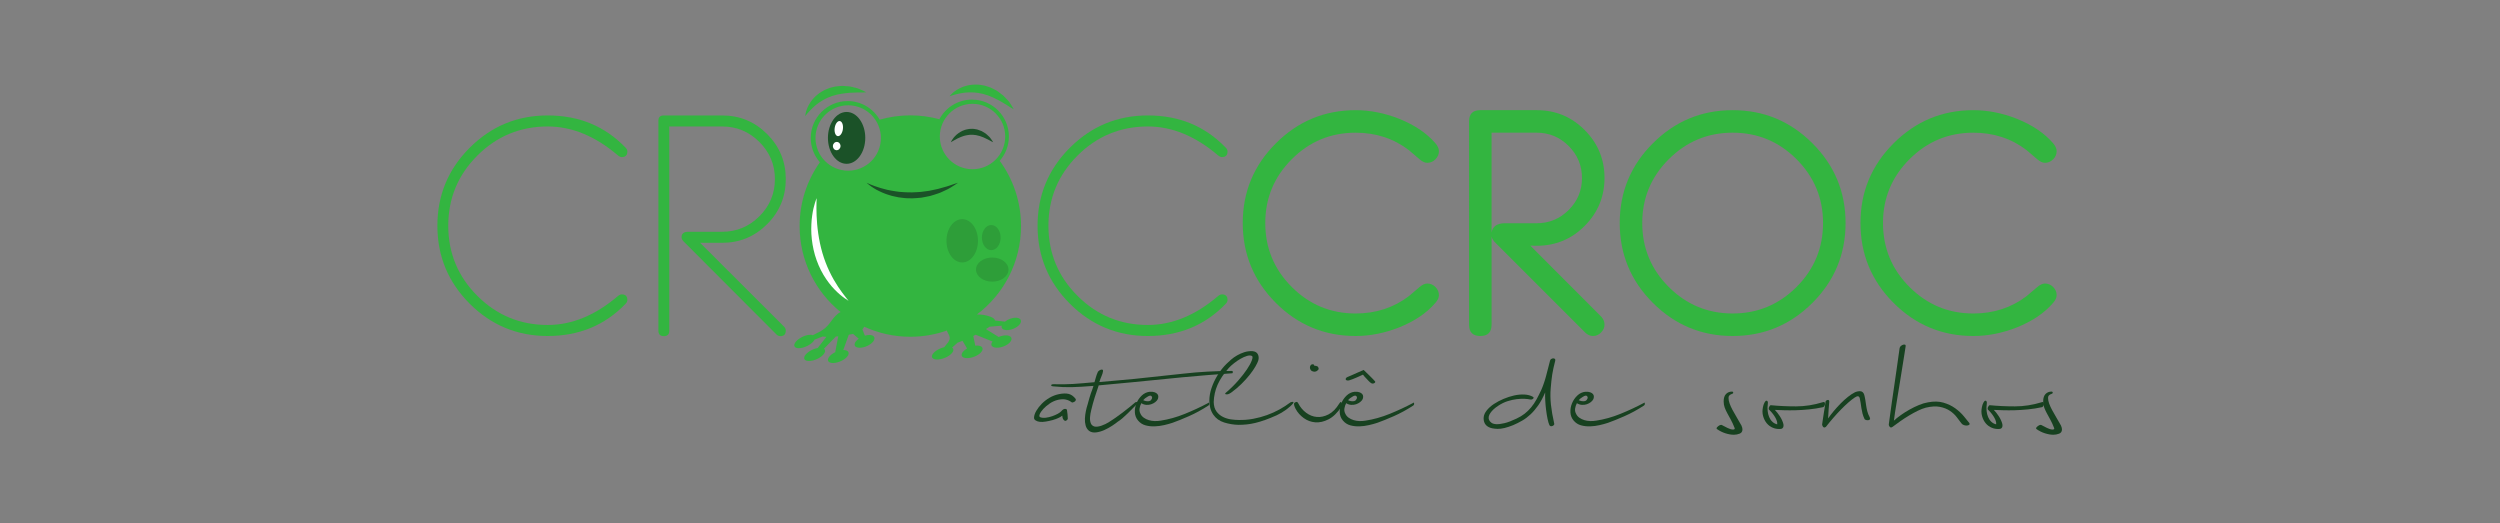 <?xml version="1.0" encoding="UTF-8" standalone="no"?>
<!-- Created with Inkscape (http://www.inkscape.org/) -->

<svg
   xmlns:dc="http://purl.org/dc/elements/1.1/"
   xmlns:cc="http://creativecommons.org/ns#"
   xmlns:rdf="http://www.w3.org/1999/02/22-rdf-syntax-ns#"
   xmlns:svg="http://www.w3.org/2000/svg"
   xmlns="http://www.w3.org/2000/svg"
   xmlns:sodipodi="http://sodipodi.sourceforge.net/DTD/sodipodi-0.dtd"
   xmlns:inkscape="http://www.inkscape.org/namespaces/inkscape"
   version="1.1"
   id="svg2"
   xml:space="preserve"
   width="3779.533"
   height="790.637"
   viewBox="0 0 3779.533 790.637"
   sodipodi:docname="croc croc.svg"
   inkscape:version="0.92.3 (2405546, 2018-03-11)"><rect x="0" y="0" width="3779.533" height="790.637" fill="#808080" stroke="none"/><defs
     id="defs6"><clipPath
       clipPathUnits="userSpaceOnUse"
       id="clipPath18"><path
         d="M 0,592.978 H 2834.646 V 0 H 0 Z"
         id="path16"
         inkscape:connector-curvature="0" /></clipPath><clipPath
       clipPathUnits="userSpaceOnUse"
       id="clipPath74"><path
         d="m 1073.43,344.597 h 35.73 v -49.124 h -35.73 z"
         id="path72"
         inkscape:connector-curvature="0" /></clipPath><clipPath
       clipPathUnits="userSpaceOnUse"
       id="clipPath90"><path
         d="m 1106.93,301.055 h 36.84 v -27.353 h -36.84 z"
         id="path88"
         inkscape:connector-curvature="0" /></clipPath><clipPath
       clipPathUnits="userSpaceOnUse"
       id="clipPath106"><path
         d="m 1113.63,337.898 h 21.21 v -28.469 h -21.21 z"
         id="path104"
         inkscape:connector-curvature="0" /></clipPath></defs><sodipodi:namedview
     pagecolor="#ffffff"
     bordercolor="#666666"
     borderopacity="1"
     objecttolerance="10"
     gridtolerance="10"
     guidetolerance="10"
     inkscape:pageopacity="0"
     inkscape:pageshadow="2"
     inkscape:window-width="1366"
     inkscape:window-height="712"
     id="namedview4"
     showgrid="false"
     inkscape:zoom="0.12699981"
     inkscape:cx="1751.9711"
     inkscape:cy="395.31866"
     inkscape:window-x="0"
     inkscape:window-y="0"
     inkscape:window-maximized="1"
     inkscape:current-layer="g10" /><g
     id="g10"
     inkscape:groupmode="layer"
     inkscape:label="croc croc"
     transform="matrix(1.333,0,0,-1.333,0,790.637)"><g
       id="g12"><g
         id="g14"
         clip-path="url(#clipPath18)"><g
           id="g20"
           transform="translate(711.509,252.917)"><path
             d="m 0,0 c 0,-1.527 -0.648,-2.935 -1.939,-4.226 -23.371,-24.428 -52.849,-36.642 -88.433,-36.642 -34.528,0 -64.006,12.214 -88.432,36.642 -24.43,24.425 -36.642,53.905 -36.642,88.433 0,34.528 12.212,64.003 36.642,88.432 24.426,24.426 53.904,36.641 88.432,36.641 35.584,0 65.062,-12.215 88.433,-36.641 1.291,-1.293 1.939,-2.702 1.939,-4.227 0,-4.229 -2.114,-6.344 -6.343,-6.344 -1.408,0 -2.88,0.643 -4.405,1.927 -25.602,21.851 -52.142,32.779 -79.624,32.779 -31.123,0 -57.692,-10.994 -79.713,-32.981 -22.019,-21.987 -33.03,-48.517 -33.03,-79.586 0,-31.076 11.011,-57.606 33.03,-79.591 22.021,-21.987 48.59,-32.978 79.713,-32.978 27.482,0 54.022,10.925 79.624,32.778 1.525,1.282 2.997,1.927 4.405,1.927 C -2.114,6.343 0,4.229 0,0"
             style="fill:#33b540;fill-opacity:1;fill-rule:nonzero;stroke:none"
             id="path22"
             inkscape:connector-curvature="0" /></g><g
           id="g24"
           transform="translate(891.192,218.163)"><path
             d="m 0,0 c 0,-4.195 -2.08,-6.29 -6.239,-6.29 -1.617,0 -3.062,0.643 -4.331,1.937 l -104.818,104.991 c -1.878,1.788 -2.816,3.517 -2.816,5.188 0,4.176 2.524,6.263 7.574,6.263 h 38.403 c 16.441,0 30.535,5.856 42.279,17.564 11.741,11.71 17.617,25.763 17.617,42.157 0,16.392 -5.876,30.445 -17.617,42.153 -11.744,11.71 -25.838,17.565 -42.279,17.565 H -132.12 V -0.124 c 0,-4.112 -2.056,-6.166 -6.166,-6.166 -4.114,0 -6.168,2.056 -6.168,6.171 v 238.337 c 0,3.876 2.054,5.816 6.168,5.816 h 66.059 c 19.965,0 36.995,-7.046 51.088,-21.138 C -7.047,208.803 0,191.773 0,171.81 0,151.842 -7.055,134.815 -21.161,120.722 -35.268,106.628 -52.315,99.583 -72.298,99.583 H -97.162 L -1.854,4.365 C -0.619,3.082 0,1.63 0,0"
             style="fill:#33b540;fill-opacity:1;fill-rule:nonzero;stroke:none"
             id="path26"
             inkscape:connector-curvature="0" /></g><g
           id="g28"
           transform="translate(1392.193,252.917)"><path
             d="m 0,0 c 0,-1.527 -0.648,-2.935 -1.939,-4.226 -23.371,-24.428 -52.849,-36.642 -88.434,-36.642 -34.527,0 -64.005,12.214 -88.431,36.642 -24.43,24.425 -36.642,53.905 -36.642,88.433 0,34.528 12.212,64.003 36.642,88.432 24.426,24.426 53.904,36.641 88.431,36.641 35.585,0 65.063,-12.215 88.434,-36.641 1.291,-1.293 1.939,-2.702 1.939,-4.227 0,-4.229 -2.114,-6.344 -6.343,-6.344 -1.408,0 -2.88,0.643 -4.405,1.927 -25.602,21.851 -52.142,32.779 -79.625,32.779 -31.122,0 -57.691,-10.994 -79.712,-32.981 -22.019,-21.987 -33.03,-48.517 -33.03,-79.586 0,-31.076 11.011,-57.606 33.03,-79.591 22.021,-21.987 48.59,-32.978 79.712,-32.978 27.483,0 54.023,10.925 79.625,32.778 1.525,1.282 2.997,1.927 4.405,1.927 C -2.114,6.343 0,4.229 0,0"
             style="fill:#33b540;fill-opacity:1;fill-rule:nonzero;stroke:none"
             id="path30"
             inkscape:connector-curvature="0" /></g><g
           id="g32"
           transform="translate(1631.947,258.378)"><path
             d="m 0,0 c 0,-2.818 -1.352,-5.756 -4.053,-8.809 -9.864,-11.51 -23.605,-20.786 -41.222,-27.833 -16.558,-6.46 -32.942,-9.688 -49.149,-9.688 -35.351,0 -65.532,12.516 -90.545,37.548 -25.015,25.03 -37.524,55.234 -37.524,90.609 0,35.254 12.536,65.401 37.612,90.432 25.071,25.031 55.226,37.55 90.457,37.55 16.207,0 32.591,-3.24 49.149,-9.716 17.617,-7.069 31.358,-16.318 41.222,-27.741 2.701,-3.182 4.053,-6.185 4.053,-9.01 0,-3.537 -1.325,-6.626 -3.971,-9.278 -2.645,-2.651 -5.729,-3.973 -9.254,-3.973 -2.704,0 -5.644,1.356 -8.816,4.073 -2.587,2.358 -6.584,5.783 -11.99,10.27 -17.281,13.22 -37.438,19.831 -60.478,19.831 -28.211,0 -52.337,-10.022 -72.378,-30.062 -20.043,-20.041 -30.062,-44.167 -30.062,-72.376 0,-28.328 10.019,-52.512 30.062,-72.553 20.041,-20.041 44.167,-30.06 72.378,-30.06 23.04,0 43.197,6.574 60.478,19.729 2.585,2.348 6.582,5.754 11.99,10.219 3.172,2.699 6.112,4.051 8.816,4.051 3.525,0 6.609,-1.321 9.254,-3.964 C -1.325,6.606 0,3.525 0,0"
             style="fill:#33b540;fill-opacity:1;fill-rule:nonzero;stroke:none"
             id="path34"
             inkscape:connector-curvature="0" /></g><g
           id="g36"
           transform="translate(1794.191,391.205)"><path
             d="m 0,0 c 0,14.138 -5.033,26.248 -15.089,36.324 -10.058,10.074 -22.147,15.114 -36.262,15.114 h -51.175 V -61.833 c 1.174,7.045 6.234,10.57 15.174,10.57 h 36.001 c 14.115,0 26.204,5.006 36.262,15.023 C -5.033,-26.223 0,-14.143 0,0 m 25.544,-166.197 c 0,-3.386 -1.313,-6.395 -3.934,-9.021 -2.622,-2.626 -5.62,-3.939 -8.999,-3.939 -3.264,0 -6.234,1.289 -8.911,3.871 L -96.891,-74.697 c -3.274,3.057 -5.15,5.817 -5.635,8.282 v -99.882 c 0,-8.575 -4.258,-12.86 -12.771,-12.86 -8.517,0 -12.772,4.288 -12.772,12.867 V 64.29 c 0,8.462 4.226,12.692 12.684,12.692 h 64.122 c 21.254,0 39.373,-7.526 54.345,-22.577 14.973,-15.05 22.462,-33.156 22.462,-54.317 0,-21.164 -7.479,-39.271 -22.431,-54.323 -14.954,-15.049 -33.046,-22.572 -54.274,-22.572 l -7.388,0.113 80.436,-80.575 c 2.436,-2.687 3.657,-5.662 3.657,-8.928"
             style="fill:#33b540;fill-opacity:1;fill-rule:nonzero;stroke:none"
             id="path38"
             inkscape:connector-curvature="0" /></g><g
           id="g40"
           transform="translate(2067.593,340.206)"><path
             d="m 0,0 c 0,28.209 -10.029,52.335 -30.087,72.375 -20.06,20.041 -44.206,30.063 -72.439,30.063 -28.235,0 -52.381,-10.022 -72.438,-30.063 -20.061,-20.04 -30.087,-44.166 -30.087,-72.375 0,-28.328 10.026,-52.512 30.087,-72.553 20.057,-20.041 44.203,-30.06 72.438,-30.06 28.233,0 52.379,10.019 72.439,30.06 C -10.029,-52.512 0,-28.328 0,0 m 25.544,0 c 0,-35.375 -12.538,-65.579 -37.609,-90.609 -25.076,-25.032 -55.229,-37.548 -90.461,-37.548 -35.231,0 -65.386,12.516 -90.457,37.548 -25.076,25.03 -37.612,55.234 -37.612,90.609 0,35.254 12.536,65.401 37.612,90.432 25.071,25.031 55.226,37.55 90.457,37.55 35.232,0 65.385,-12.519 90.461,-37.55 C 13.006,65.401 25.544,35.254 25.544,0"
             style="fill:#33b540;fill-opacity:1;fill-rule:nonzero;stroke:none"
             id="path42"
             inkscape:connector-curvature="0" /></g><g
           id="g44"
           transform="translate(2332.536,258.378)"><path
             d="m 0,0 c 0,-2.818 -1.352,-5.756 -4.053,-8.809 -9.864,-11.51 -23.605,-20.786 -41.222,-27.833 -16.558,-6.46 -32.942,-9.688 -49.149,-9.688 -35.351,0 -65.532,12.516 -90.545,37.548 -25.015,25.03 -37.524,55.234 -37.524,90.609 0,35.254 12.536,65.401 37.612,90.432 25.071,25.031 55.226,37.55 90.457,37.55 16.207,0 32.591,-3.24 49.149,-9.716 17.617,-7.069 31.358,-16.318 41.222,-27.741 2.701,-3.182 4.053,-6.185 4.053,-9.01 0,-3.537 -1.325,-6.626 -3.971,-9.278 -2.645,-2.651 -5.729,-3.973 -9.254,-3.973 -2.704,0 -5.644,1.356 -8.816,4.073 -2.587,2.358 -6.584,5.783 -11.99,10.27 -17.281,13.22 -37.438,19.831 -60.478,19.831 -28.211,0 -52.337,-10.022 -72.378,-30.062 -20.043,-20.041 -30.062,-44.167 -30.062,-72.376 0,-28.328 10.019,-52.512 30.062,-72.553 20.041,-20.041 44.167,-30.06 72.378,-30.06 23.04,0 43.197,6.574 60.478,19.729 2.585,2.348 6.582,5.754 11.99,10.219 3.172,2.699 6.112,4.051 8.816,4.051 3.525,0 6.609,-1.321 9.254,-3.964 C -1.325,6.606 0,3.525 0,0"
             style="fill:#33b540;fill-opacity:1;fill-rule:nonzero;stroke:none"
             id="path46"
             inkscape:connector-curvature="0" /></g><g
           id="g48"
           transform="translate(1102.97,401.209)"><path
             d="m 0,0 c -20.48,0 -37.083,16.603 -37.083,37.084 0,20.48 16.603,37.083 37.083,37.083 20.481,0 37.084,-16.603 37.084,-37.083 C 37.084,16.603 20.481,0 0,0 m -140.998,-1.663 c -20.48,0 -37.083,16.603 -37.083,37.083 0,20.481 16.603,37.084 37.083,37.084 20.481,0 37.084,-16.603 37.084,-37.084 0,-20.48 -16.603,-37.083 -37.084,-37.083 m 180.271,-169.56 c -0.906,-0.514 -1.732,-1.076 -2.474,-1.657 l -11.395,1.323 c -0.156,1.791 -2.093,3.419 -6.659,4.806 -3.655,1.142 -8.104,2.211 -13.754,1.997 30.376,22.915 50.019,59.303 50.019,100.285 0,27.688 -8.982,53.267 -24.164,74.026 6.453,7.369 10.399,16.985 10.399,27.527 0,23.086 -18.781,41.869 -41.867,41.869 -16.007,0 -29.929,-9.036 -36.973,-22.267 -10.503,2.85 -21.543,4.399 -32.949,4.399 -12.065,0 -23.718,-1.737 -34.761,-4.914 -7.226,12.597 -20.782,21.119 -36.317,21.119 -23.086,0 -41.867,-18.783 -41.867,-41.87 0,-10.534 3.939,-20.144 10.384,-27.511 -14.465,-20.459 -22.992,-45.415 -22.992,-72.378 0,-39.365 18.129,-74.484 46.479,-97.504 -9.36,-4.706 -11.09,-14.878 -21.314,-20.868 -0.695,-0.401 -1.27,-0.774 -1.768,-1.134 l -8.286,-4.226 c -1.238,0.467 -2.945,0.592 -5.021,0.292 -5.965,-0.85 -12.835,-4.916 -15.326,-9.053 -2.492,-4.146 0.498,-6.76 6.633,-5.854 6.133,0.911 12.949,4.953 15.244,9.033 0.096,0.171 0.187,0.338 0.26,0.499 l 9.148,3.535 c 1.256,-0.196 2.71,-0.308 4.265,-0.371 l -9.81,-12.648 c -5.964,-1.05 -12.448,-4.977 -14.663,-8.929 -2.246,-4.065 1.024,-6.59 7.328,-5.624 6.289,0.961 13.029,4.979 15.125,8.998 1.073,2.061 0.734,3.732 -0.659,4.751 l 13.517,13.824 c 0.895,0.091 1.784,0.19 2.663,0.304 l -3.451,-18.056 c -3.519,-1.732 -6.491,-4.172 -7.712,-6.613 -2.009,-3.993 1.499,-6.439 7.788,-5.48 6.297,0.964 12.86,4.926 14.682,8.861 1.608,3.444 -0.833,5.763 -5.588,5.673 l 6.224,17.316 c 1.659,0.279 3.271,0.597 4.824,0.966 l 6.427,-5.433 c -1.912,-1.392 -3.423,-2.985 -4.179,-4.596 -1.872,-3.945 1.564,-6.416 7.65,-5.52 6.057,0.891 12.315,4.749 14.015,8.64 1.691,3.887 -1.665,6.385 -7.562,5.55 -0.971,-0.135 -1.969,-0.364 -2.956,-0.656 l -2.756,7.132 c 0.85,0.876 1.508,1.91 2.033,3.054 15.927,-7.31 33.628,-11.417 52.299,-11.417 14.542,0 28.492,2.501 41.482,7.048 0.908,-3.819 5.339,-7.191 2.038,-12.167 -0.318,-0.473 -0.526,-0.876 -0.658,-1.236 l -4.459,-5.442 c -2.143,-0.51 -4.408,-1.357 -6.552,-2.51 -6.209,-3.312 -9.072,-7.894 -6.329,-10.205 2.809,-2.303 10.157,-1.468 16.295,1.825 6.087,3.289 8.702,7.804 5.945,10.111 -0.113,0.097 -0.23,0.19 -0.358,0.272 l 6.253,5.632 c 1.752,0.574 3.626,1.272 5.55,2.032 l 5.163,-8.652 c -5.56,-3.21 -7.81,-7.492 -4.946,-9.687 3.037,-2.232 10.325,-1.424 16.199,1.808 5.822,3.218 8.035,7.619 5.078,9.883 -1.498,1.164 -4.081,1.534 -7.018,1.188 l -2.25,10.971 c 0.925,0.473 1.831,0.944 2.705,1.415 l 19.045,-7.652 c -1.68,-2.217 -1.812,-4.405 0.033,-5.776 3.049,-2.24 10.13,-1.476 15.7,1.665 5.528,3.14 7.501,7.488 4.509,9.738 -2.563,1.984 -8.099,1.703 -13.2,-0.527 l -14.494,8.993 c 1.546,0.908 2.988,1.806 4.3,2.694 l 13.688,1.133 c -0.44,-1.419 -0.186,-2.716 0.93,-3.661 2.751,-2.317 9.484,-1.648 14.927,1.47 5.375,3.098 7.475,7.47 4.79,9.807 -2.635,2.339 -9.093,1.751 -14.549,-1.37"
             style="fill:#33b540;fill-opacity:1;fill-rule:nonzero;stroke:none"
             id="path50"
             inkscape:connector-curvature="0" /></g><g
           id="g52"
           transform="translate(913.243,461.351)"><path
             d="m 0,0 c 0,0 0.002,1.354 0.537,3.647 0.269,1.142 0.63,2.538 1.224,4.072 0.593,1.533 1.288,3.285 2.317,5.056 0.917,1.853 2.283,3.612 3.664,5.562 1.594,1.744 3.17,3.769 5.25,5.375 1.008,0.837 1.995,1.763 3.126,2.505 1.133,0.738 2.294,1.478 3.485,2.19 1.162,0.775 2.446,1.319 3.736,1.87 1.291,0.541 2.578,1.126 3.89,1.624 2.713,0.655 5.394,1.597 8.11,1.888 1.354,0.158 2.701,0.287 4.03,0.39 1.328,0.104 2.635,0.278 3.917,0.129 2.561,-0.139 5.025,-0.312 7.328,-0.567 2.275,-0.484 4.403,-0.988 6.343,-1.488 0.966,-0.267 1.895,-0.485 2.76,-0.762 0.845,-0.352 1.647,-0.686 2.401,-1 1.505,-0.604 2.783,-1.225 3.831,-1.714 2.094,-0.993 3.234,-1.662 3.234,-1.662 0,0 -1.365,-0.136 -3.655,-0.195 C 64.384,26.898 63,26.843 61.452,26.89 60.678,26.901 59.856,26.913 58.989,26.925 58.125,26.869 57.217,26.811 56.269,26.749 54.387,26.647 52.374,26.572 50.271,26.543 48.175,26.3 45.994,26.018 43.755,25.834 41.509,25.665 39.304,24.961 37.007,24.657 35.844,24.539 34.775,24.062 33.652,23.782 L 30.301,22.84 C 29.216,22.45 28.161,21.984 27.089,21.567 26.031,21.123 24.909,20.813 23.94,20.215 22.943,19.677 21.931,19.176 20.919,18.689 19.917,18.185 19.046,17.498 18.09,16.958 16.158,15.89 14.568,14.469 12.861,13.307 11.352,11.943 9.735,10.766 8.477,9.44 7.119,8.194 5.939,6.963 4.884,5.843 3.881,4.699 2.95,3.693 2.241,2.821 1.547,1.939 0.936,1.262 0.585,0.763 0.203,0.265 0,0 0,0"
             style="fill:#33b540;fill-opacity:1;fill-rule:nonzero;stroke:none"
             id="path54"
             inkscape:connector-curvature="0" /></g><g
           id="g56"
           transform="translate(1076.999,483.933)"><path
             d="m 0,0 c 0,0 0.737,1.136 2.432,2.77 0.847,0.813 1.908,1.789 3.24,2.754 1.331,0.965 2.866,2.059 4.692,2.986 1.776,1.057 3.879,1.793 6.098,2.679 2.285,0.598 4.709,1.442 7.328,1.66 1.3,0.156 2.632,0.397 3.984,0.405 1.353,0.004 2.729,-0.005 4.117,-0.055 1.396,0.02 2.769,-0.22 4.151,-0.459 1.379,-0.247 2.777,-0.455 4.15,-0.75 2.633,-0.924 5.396,-1.59 7.833,-2.82 1.224,-0.604 2.424,-1.227 3.596,-1.863 1.171,-0.634 2.363,-1.197 3.358,-2.019 2.076,-1.508 4.05,-2.993 5.845,-4.457 1.647,-1.643 3.16,-3.222 4.517,-4.695 0.666,-0.75 1.327,-1.437 1.903,-2.14 0.519,-0.755 1.01,-1.471 1.472,-2.144 0.936,-1.324 1.671,-2.54 2.286,-3.52 1.218,-1.971 1.812,-3.152 1.812,-3.152 0,0 -1.22,0.627 -3.175,1.822 -0.972,0.602 -2.164,1.308 -3.438,2.189 -0.643,0.429 -1.327,0.886 -2.049,1.368 -0.755,0.422 -1.55,0.866 -2.379,1.33 -1.636,0.936 -3.366,1.967 -5.147,3.085 -1.892,0.935 -3.876,1.883 -5.857,2.944 -1.977,1.079 -4.211,1.686 -6.304,2.678 -1.04,0.533 -2.196,0.713 -3.292,1.088 l -3.325,1.03 C 36.725,2.976 35.586,3.158 34.46,3.39 33.33,3.592 32.219,3.941 31.082,3.965 29.951,4.056 28.83,4.185 27.715,4.326 26.6,4.447 25.496,4.344 24.4,4.409 22.198,4.562 20.092,4.233 18.027,4.185 16.018,3.859 14.022,3.75 12.246,3.32 10.427,3.012 8.769,2.62 7.275,2.252 5.811,1.837 4.483,1.497 3.414,1.151 2.352,0.787 1.471,0.551 0.906,0.323 0.315,0.112 0,0 0,0"
             style="fill:#33b540;fill-opacity:1;fill-rule:nonzero;stroke:none"
             id="path58"
             inkscape:connector-curvature="0" /></g><g
           id="g60"
           transform="translate(982.876,385.862)"><path
             d="m 0,0 c 0,0 0.39,-0.183 1.121,-0.527 0.712,-0.359 1.813,-0.788 3.168,-1.387 1.379,-0.558 3.051,-1.222 4.98,-1.92 1.931,-0.699 4.12,-1.422 6.524,-2.136 1.188,-0.392 2.441,-0.746 3.762,-1.035 1.299,-0.338 2.642,-0.687 4.023,-1.046 2.819,-0.483 5.717,-1.242 8.797,-1.599 1.529,-0.217 3.083,-0.438 4.657,-0.662 1.589,-0.092 3.193,-0.194 4.804,-0.335 3.218,-0.379 6.516,-0.176 9.797,-0.27 3.284,0.003 6.557,0.412 9.798,0.523 3.222,0.43 6.392,0.853 9.46,1.263 3.024,0.674 5.968,1.293 8.782,1.855 1.423,0.227 2.736,0.695 4.036,1.062 1.304,0.366 2.565,0.72 3.775,1.06 2.414,0.713 4.705,1.206 6.609,1.982 1.93,0.711 3.65,1.271 5.066,1.748 2.837,0.945 4.513,1.424 4.513,1.424 0,0 -1.389,-0.995 -3.917,-2.63 -1.267,-0.813 -2.804,-1.82 -4.61,-2.906 -1.76,-1.191 -3.924,-2.159 -6.284,-3.248 -2.375,-1.038 -4.873,-2.436 -7.728,-3.324 -2.84,-0.925 -5.836,-1.973 -8.996,-2.845 -3.213,-0.628 -6.528,-1.409 -9.939,-1.955 -3.441,-0.288 -6.942,-0.724 -10.456,-0.767 -3.516,0.129 -7.046,-0.045 -10.479,0.504 -1.721,0.188 -3.423,0.412 -5.101,0.642 -1.657,0.354 -3.294,0.703 -4.905,1.047 -3.245,0.553 -6.224,1.764 -9.096,2.606 -2.799,1.111 -5.465,2.069 -7.78,3.309 -1.166,0.592 -2.302,1.107 -3.34,1.688 -1.021,0.609 -1.989,1.187 -2.899,1.731 -1.817,1.076 -3.3,2.189 -4.521,3.075 C 1.2,-1.247 0,0 0,0"
             style="fill:#1b5228;fill-opacity:1;fill-rule:nonzero;stroke:none"
             id="path62"
             inkscape:connector-curvature="0" /></g><g
           id="g64"
           transform="translate(926.202,368.336)"><path
             d="m 0,0 c 0,0 -0.124,-2.029 -0.196,-5.532 -0.084,-3.502 -0.08,-8.478 0.143,-14.382 0.119,-2.953 0.349,-6.137 0.606,-9.485 0.25,-3.351 0.753,-6.854 1.212,-10.462 0.55,-3.599 1.149,-7.302 1.954,-11.018 0.759,-3.725 1.728,-7.455 2.784,-11.155 1.071,-3.695 2.307,-7.337 3.649,-10.876 1.379,-3.522 2.81,-6.969 4.391,-10.219 1.557,-3.262 3.173,-6.377 4.831,-9.273 1.68,-2.883 3.359,-5.567 4.958,-8.04 0.778,-1.253 1.669,-2.341 2.414,-3.468 0.767,-1.107 1.456,-2.202 2.213,-3.136 1.501,-1.877 2.677,-3.671 3.804,-5.003 2.21,-2.709 3.431,-4.358 3.431,-4.358 0,0 -1.715,1.06 -4.643,3.093 -1.476,1.005 -3.129,2.387 -5.054,3.968 -1.905,1.598 -3.959,3.527 -6.102,5.733 -1.045,1.134 -2.134,2.314 -3.262,3.535 -1.1,1.25 -2.11,2.641 -3.222,4.023 -2.141,2.82 -4.322,5.885 -6.257,9.25 -1.985,3.336 -3.803,6.929 -5.414,10.679 -1.638,3.742 -2.989,7.669 -4.188,11.634 -1.091,3.995 -2.099,8.017 -2.714,12.039 -0.709,4.004 -1.079,7.99 -1.321,11.838 -0.201,3.853 -0.189,7.579 -0.011,11.097 0.116,3.518 0.482,6.828 0.916,9.86 0.822,6.07 2.103,11.016 3.163,14.41 C -0.867,-1.848 0,0 0,0"
             style="fill:#ffffff;fill-opacity:1;fill-rule:nonzero;stroke:none"
             id="path66"
             inkscape:connector-curvature="0" /></g><g
           id="g68"><g
             id="g70" /><g
             id="g82"><g
               clip-path="url(#clipPath74)"
               id="g80"
               style="opacity:0.2"><g
                 transform="translate(1109.16,320.035)"
                 id="g78"><path
                   d="m 0,0 c 0,-13.565 -7.998,-24.562 -17.863,-24.562 -9.866,0 -17.863,10.997 -17.863,24.562 0,13.565 7.997,24.562 17.863,24.562 C -7.998,24.562 0,13.565 0,0"
                   style="fill:#174120;fill-opacity:1;fill-rule:nonzero;stroke:none"
                   id="path76"
                   inkscape:connector-curvature="0" /></g></g></g></g><g
           id="g84"><g
             id="g86" /><g
             id="g98"><g
               clip-path="url(#clipPath90)"
               id="g96"
               style="opacity:0.2"><g
                 transform="translate(1143.77,287.379)"
                 id="g94"><path
                   d="m 0,0 c 0,-7.553 -8.248,-13.676 -18.421,-13.676 -10.174,0 -18.422,6.123 -18.422,13.676 0,7.553 8.248,13.677 18.422,13.677 C -8.248,13.677 0,7.553 0,0"
                   style="fill:#174120;fill-opacity:1;fill-rule:nonzero;stroke:none"
                   id="path92"
                   inkscape:connector-curvature="0" /></g></g></g></g><g
           id="g100"><g
             id="g102" /><g
             id="g114"><g
               clip-path="url(#clipPath106)"
               id="g112"
               style="opacity:0.2"><g
                 transform="translate(1134.839,323.663)"
                 id="g110"><path
                   d="m 0,0 c 0,-7.862 -4.749,-14.235 -10.606,-14.235 -5.858,0 -10.607,6.373 -10.607,14.235 0,7.862 4.749,14.235 10.607,14.235 C -4.749,14.235 0,7.862 0,0"
                   style="fill:#174120;fill-opacity:1;fill-rule:nonzero;stroke:none"
                   id="path108"
                   inkscape:connector-curvature="0" /></g></g></g></g><g
           id="g116"
           transform="translate(1078.415,431.788)"><path
             d="m 0,0 c 0,0 0.298,0.863 1.118,2.216 0.393,0.692 0.932,1.483 1.598,2.369 0.694,0.85 1.462,1.863 2.47,2.789 0.501,0.475 1.024,0.97 1.564,1.482 0.562,0.493 1.203,0.925 1.839,1.414 1.253,1.007 2.804,1.743 4.362,2.598 1.666,0.621 3.356,1.454 5.253,1.742 0.936,0.169 1.87,0.446 2.834,0.517 l 2.918,0.108 c 0.98,0.067 1.942,-0.071 2.899,-0.223 0.96,-0.128 1.908,-0.306 2.846,-0.466 1.81,-0.539 3.561,-1.197 5.194,-1.879 1.538,-0.873 2.989,-1.761 4.33,-2.614 1.271,-0.95 2.329,-2.023 3.333,-2.942 0.495,-0.469 0.978,-0.899 1.41,-1.338 C 44.367,5.298 44.71,4.813 45.047,4.379 45.725,3.514 46.26,2.714 46.705,2.071 47.588,0.778 48.018,0 48.018,0 c 0,0 -0.856,0.368 -2.222,1.08 C 45.115,1.44 44.284,1.858 43.395,2.389 42.52,2.947 41.455,3.438 40.308,3.948 39.157,4.45 37.972,5.073 36.704,5.63 35.385,6.075 34.03,6.556 32.667,7.1 31.265,7.433 29.817,7.778 28.346,8.128 27.604,8.195 26.859,8.247 26.118,8.349 25.377,8.459 24.633,8.558 23.885,8.476 L 21.644,8.456 C 20.901,8.408 20.165,8.261 19.427,8.176 17.934,8.082 16.531,7.549 15.096,7.288 13.739,6.766 12.32,6.456 11.077,5.852 9.789,5.349 8.577,4.805 7.462,4.251 5.25,3.13 3.37,2.079 2.074,1.28 0.754,0.465 0,0 0,0"
             style="fill:#1b5228;fill-opacity:1;fill-rule:nonzero;stroke:none"
             id="path118"
             inkscape:connector-curvature="0" /></g><g
           id="g120"
           transform="translate(981.341,436.749)"><path
             d="m 0,0 c 0,-16.24 -9.479,-29.405 -21.172,-29.405 -11.692,0 -21.171,13.165 -21.171,29.405 0,16.24 9.479,29.405 21.171,29.405 C -9.479,29.405 0,16.24 0,0"
             style="fill:#1b5228;fill-opacity:1;fill-rule:nonzero;stroke:none"
             id="path122"
             inkscape:connector-curvature="0" /></g><g
           id="g124"
           transform="translate(946.639,447.912)"><path
             d="M 0,0 C -0.634,-4.721 0.94,-8.829 3.515,-9.175 6.091,-9.521 8.692,-5.973 9.326,-1.252 9.96,3.469 8.386,7.577 5.811,7.923 3.235,8.268 0.634,4.721 0,0"
             style="fill:#ffffff;fill-opacity:1;fill-rule:nonzero;stroke:none"
             id="path126"
             inkscape:connector-curvature="0" /></g><g
           id="g128"
           transform="translate(948.506,422.786)"><path
             d="M 0,0 C 2.371,-0.224 4.492,1.691 4.737,4.277 4.982,6.864 3.258,9.143 0.887,9.368 -1.484,9.592 -3.605,7.677 -3.85,5.09 -4.095,2.503 -2.371,0.224 0,0"
             style="fill:#ffffff;fill-opacity:1;fill-rule:nonzero;stroke:none"
             id="path130"
             inkscape:connector-curvature="0" /></g><g
           id="g132"
           transform="translate(1219.979,140.624)"><path
             d="m 0,0 c 0.251,-0.509 0.251,-1.047 0,-1.62 -0.258,-0.57 -0.667,-1.047 -1.24,-1.427 -0.57,-0.38 -1.208,-0.668 -1.902,-0.858 -0.7,-0.19 -1.24,-0.095 -1.62,0.285 -1.779,1.396 -3.905,2.383 -6.38,2.953 -2.475,0.572 -5.428,0.477 -8.855,-0.285 -3.303,-0.763 -6.411,-2.127 -9.332,-4.095 -2.921,-1.971 -5.396,-4.064 -7.427,-6.285 -2.032,-2.222 -3.399,-4.253 -4.093,-6.093 -0.699,-1.841 -0.414,-2.952 0.855,-3.332 1.778,-0.638 3.873,-0.797 6.285,-0.477 2.412,0.316 4.792,0.886 7.142,1.714 2.348,0.824 4.443,1.745 6.285,2.76 1.839,1.016 3.142,1.969 3.902,2.858 1.525,1.776 2.921,2.665 4.19,2.665 1.269,0 2.029,-0.38 2.285,-1.143 0.254,-1.778 0.478,-3.522 0.668,-5.237 0.19,-1.713 0.285,-3.269 0.285,-4.665 0,-0.636 -0.509,-1.332 -1.523,-2.095 -1.018,-0.762 -2.031,-0.57 -3.047,0.573 -0.636,0.633 -1.079,1.456 -1.333,2.475 -0.255,1.015 -0.382,1.839 -0.382,2.474 -0.76,-0.76 -2.127,-1.617 -4.092,-2.569 -1.971,-0.953 -4.224,-1.781 -6.763,-2.475 -2.541,-0.7 -5.14,-1.272 -7.807,-1.715 -2.665,-0.446 -5.016,-0.541 -7.045,-0.285 -1.781,0.253 -3.303,0.791 -4.572,1.617 -1.27,0.826 -1.842,1.934 -1.713,3.333 0.124,2.285 0.982,4.791 2.57,7.522 1.586,2.728 3.649,5.396 6.19,8 2.538,2.599 5.491,4.886 8.855,6.854 3.361,1.969 6.952,3.333 10.76,4.095 4.443,0.887 8.124,0.953 11.044,0.19 C -4.889,4.95 -2.287,3.047 0,0"
             style="fill:#174120;fill-opacity:1;fill-rule:nonzero;stroke:none"
             id="path134"
             inkscape:connector-curvature="0" /></g><g
           id="g136"
           transform="translate(1397.275,172.426)"><path
             d="m 0,0 c 0.633,0 0.953,-0.446 0.953,-1.332 0,-0.89 -0.32,-1.333 -0.953,-1.333 -19.042,-1.272 -37.928,-2.794 -56.654,-4.57 -18.73,-1.781 -37.358,-3.62 -55.893,-5.525 -6.984,-0.635 -13.427,-1.237 -19.33,-1.807 -5.905,-0.573 -12.348,-1.177 -19.329,-1.81 -0.38,-1.269 -0.794,-2.541 -1.238,-3.808 -0.448,-1.271 -0.923,-2.699 -1.43,-4.284 -0.506,-1.591 -1.11,-3.399 -1.807,-5.428 -0.699,-2.034 -1.43,-4.509 -2.19,-7.427 -0.509,-2.034 -1.113,-4.414 -1.81,-7.142 -0.699,-2.731 -1.142,-5.364 -1.333,-7.903 -0.189,-2.54 0.061,-4.794 0.76,-6.762 0.697,-1.968 2.127,-3.269 4.285,-3.902 1.016,-0.256 2.222,-0.285 3.62,-0.095 1.396,0.19 2.824,0.538 4.285,1.047 1.457,0.504 2.918,1.108 4.38,1.807 1.457,0.697 2.697,1.365 3.712,2 5.077,3.172 10.285,6.792 15.618,10.855 5.332,4.063 10.216,8 14.662,11.807 1.269,0.634 1.934,0.507 2,-0.38 0.063,-0.889 -0.222,-1.651 -0.858,-2.285 -1.269,-1.271 -2.76,-2.794 -4.475,-4.569 -1.712,-1.781 -3.522,-3.591 -5.427,-5.428 -1.905,-1.844 -3.842,-3.62 -5.807,-5.332 -1.971,-1.715 -3.715,-3.018 -5.238,-3.905 -1.522,-1.272 -3.683,-2.826 -6.475,-4.665 -2.794,-1.842 -5.746,-3.462 -8.854,-4.857 -3.114,-1.399 -6.222,-2.285 -9.333,-2.665 -3.113,-0.383 -5.746,0.19 -7.902,1.712 -1.905,1.525 -3.208,3.525 -3.905,6 -0.699,2.475 -0.984,5.108 -0.857,7.902 0.126,2.792 0.477,5.586 1.047,8.38 0.573,2.792 1.238,5.332 2,7.617 0.763,2.792 1.43,5.204 2,7.238 0.573,2.029 1.142,3.836 1.715,5.427 0.57,1.586 1.108,3.047 1.617,4.38 0.507,1.332 0.953,2.694 1.333,4.095 -5.079,-0.383 -9.586,-0.699 -13.52,-0.953 -3.934,-0.255 -7.617,-0.414 -11.045,-0.477 -3.429,-0.066 -6.762,-0.032 -9.999,0.095 -3.238,0.127 -6.76,0.382 -10.57,0.762 -2.029,0.125 -2.979,0.573 -2.855,1.333 0.127,0.762 1.079,1.142 2.855,1.142 3.939,-0.126 7.683,-0.16 11.237,-0.095 3.557,0.064 7.143,0.19 10.76,0.383 3.617,0.19 7.393,0.475 11.33,0.855 3.934,0.382 8.253,0.762 12.949,1.142 0.636,2.159 1.206,4.127 1.715,5.905 0.507,1.776 1.077,3.362 1.715,4.76 0.124,0.763 0.57,1.459 1.333,2.095 0.762,0.636 1.522,1.079 2.285,1.335 0.762,0.251 1.427,0.285 2,0.095 0.57,-0.193 0.791,-0.733 0.665,-1.62 -0.256,-1.778 -0.795,-3.588 -1.618,-5.427 -0.828,-1.842 -1.683,-4.161 -2.57,-6.95 7.488,0.633 14.343,1.237 20.567,1.807 6.219,0.573 12.821,1.174 19.805,1.81 18.535,1.905 36.878,3.871 55.036,5.905 C -36.881,-1.016 -18.538,0 0,0"
             style="fill:#174120;fill-opacity:1;fill-rule:nonzero;stroke:none"
             id="path138"
             inkscape:connector-curvature="0" /></g><g
           id="g140"
           transform="translate(1301.293,143.099)"><path
             d="m 0,0 c -1.902,-1.018 -3.493,-2.285 -4.76,-3.807 1.776,-0.892 3.618,-1.304 5.522,-1.24 1.905,0.063 3.172,0.73 3.81,2 1.014,1.395 1.077,2.633 0.19,3.714 C 3.871,1.744 2.285,1.525 0,0 m 68.938,-7.045 c 0.634,0.76 1.048,0.599 1.238,-0.477 0.192,-1.079 -0.222,-1.937 -1.238,-2.57 -7.235,-4.699 -14.538,-8.665 -21.899,-11.902 -7.364,-3.238 -13.588,-5.747 -18.662,-7.523 -2.668,-0.891 -5.781,-1.746 -9.332,-2.572 -3.557,-0.826 -7.143,-1.303 -10.76,-1.428 -3.618,-0.129 -7.079,0.254 -10.38,1.143 -3.303,0.886 -6.092,2.667 -8.377,5.332 -2.288,2.665 -3.525,5.776 -3.715,9.332 -0.19,3.552 0.411,7.014 1.81,10.378 1.396,3.364 3.396,6.285 5.997,8.759 2.602,2.478 5.62,3.905 9.047,4.285 2.285,0.127 4.125,-0.063 5.523,-0.57 1.396,-0.509 2.443,-1.176 3.142,-2 0.697,-0.828 1.048,-1.778 1.048,-2.857 0,-1.079 -0.19,-2.063 -0.573,-2.95 C 11.171,-3.937 10.19,-5.079 8.855,-6.095 7.522,-7.111 6,-7.902 4.285,-8.475 2.572,-9.045 0.731,-9.269 -1.237,-9.14 c -1.971,0.124 -3.842,0.76 -5.618,1.903 -1.018,-1.903 -1.683,-3.874 -2,-5.903 -0.319,-2.031 -0.031,-3.936 0.858,-5.712 0.886,-2.034 2.19,-3.652 3.902,-4.857 1.715,-1.209 3.62,-2.127 5.715,-2.76 2.095,-0.639 4.285,-0.987 6.57,-1.048 2.285,-0.066 4.57,0.095 6.855,0.475 9.142,1.396 18.311,3.966 27.519,7.712 9.203,3.745 17.994,7.839 26.374,12.285"
             style="fill:#174120;fill-opacity:1;fill-rule:nonzero;stroke:none"
             id="path142"
             inkscape:connector-curvature="0" /></g><g
           id="g144"
           transform="translate(1419.935,189.376)"><path
             d="m 0,0 c -1.398,0.762 -3.269,0.792 -5.617,0.095 -2.351,-0.699 -4.794,-1.778 -7.333,-3.237 -2.54,-1.462 -5.015,-3.143 -7.427,-5.048 -2.412,-1.902 -4.38,-3.683 -5.902,-5.33 -5.969,-6.857 -10.253,-13.303 -12.855,-19.329 -2.604,-6.032 -4.032,-12.475 -4.285,-19.33 0.124,-4.572 1.206,-8.19 3.237,-10.854 2.03,-2.668 4.475,-4.699 7.333,-6.095 2.857,-1.399 5.87,-2.319 9.045,-2.763 3.171,-0.445 6.029,-0.665 8.569,-0.665 5.715,-0.129 11.267,0.315 16.665,1.333 5.393,1.013 10.57,2.409 15.52,4.19 4.952,1.775 9.617,3.87 13.997,6.284 4.38,2.41 8.345,4.95 11.902,7.618 0.38,0.38 0.887,0.665 1.525,0.857 0.633,0.19 1.203,0.285 1.712,0.285 0.507,0 0.826,-0.161 0.953,-0.477 0.124,-0.317 -0.066,-0.794 -0.57,-1.428 -1.781,-2.16 -4.351,-4.475 -7.715,-6.95 -3.364,-2.477 -6.95,-4.604 -10.76,-6.379 -4.825,-2.161 -9.205,-3.937 -13.139,-5.333 -3.937,-1.398 -7.618,-2.509 -11.045,-3.332 -3.428,-0.828 -6.699,-1.398 -9.807,-1.715 -3.114,-0.319 -6.19,-0.475 -9.238,-0.475 -5.588,0.124 -11.015,1.013 -16.282,2.665 -5.269,1.649 -9.364,4.57 -12.282,8.76 -1.652,2.411 -2.828,4.981 -3.525,7.712 -0.699,2.728 -1.047,5.396 -1.047,8 0,2.599 0.221,5.142 0.667,7.617 0.444,2.475 1.048,4.789 1.81,6.95 1.649,4.952 3.966,9.871 6.95,14.76 2.982,4.886 6.38,9.171 10.19,12.854 1.266,1.267 2.918,2.792 4.95,4.57 2.029,1.776 4.314,3.396 6.857,4.857 2.538,1.457 5.266,2.665 8.187,3.618 2.921,0.952 5.966,1.362 9.142,1.237 C 3.43,5.267 5.491,4.124 6.57,2.095 7.649,0.063 7.871,-2.222 7.237,-4.76 6.728,-6.541 5.62,-8.921 3.905,-11.902 c -1.715,-2.984 -3.937,-6.19 -6.665,-9.617 -2.733,-3.428 -5.873,-6.889 -9.427,-10.38 -3.557,-3.493 -7.364,-6.697 -11.427,-9.615 -2.159,-1.525 -3.998,-2.192 -5.523,-2 -1.522,0.19 -1.712,0.792 -0.57,1.808 5.077,4.316 9.678,8.823 13.807,13.522 4.124,4.694 7.523,9.044 10.188,13.044 2.667,4 4.504,7.394 5.522,10.188 C 0.826,-2.161 0.887,-0.509 0,0"
             style="fill:#174120;fill-opacity:1;fill-rule:nonzero;stroke:none"
             id="path146"
             inkscape:connector-curvature="0" /></g><g
           id="g148"
           transform="translate(1490.588,178.331)"><path
             d="M 0,0 C 1.267,0 2.346,-0.19 3.237,-0.572 4.124,-0.952 4.694,-1.842 4.95,-3.237 5.074,-4 4.475,-4.857 3.14,-5.81 1.807,-6.76 0.251,-6.984 -1.525,-6.475 c -1.142,0.254 -2,0.824 -2.57,1.713 -0.572,0.886 -0.857,1.81 -0.857,2.762 0,0.953 0.285,1.81 0.857,2.57 0.57,0.762 1.428,1.142 2.57,1.142 0.507,0 0.953,-0.316 1.333,-0.95 C -0.066,0.504 0,0.253 0,0 m 28.374,-42.849 c 0.634,1.143 1.172,1.715 1.618,1.715 0.443,0 0.792,-0.319 1.047,-0.952 0.254,-0.639 0.383,-1.399 0.383,-2.285 0,-0.892 -0.19,-1.591 -0.573,-2.095 -4.57,-6.858 -9.459,-11.618 -14.662,-14.285 -5.208,-2.665 -10.221,-3.807 -15.044,-3.427 -4.829,0.382 -9.209,2 -13.143,4.857 -3.936,2.855 -6.981,6.314 -9.139,10.377 -1.523,2.921 -2.095,5.077 -1.715,6.475 0.382,0.507 1.079,0.953 2.095,1.335 1.015,0.38 1.839,-0.066 2.477,-1.335 2.285,-4.446 5.298,-8.063 9.045,-10.855 3.744,-2.794 7.775,-4.38 12.092,-4.76 4.314,-0.38 8.728,0.57 13.237,2.858 4.504,2.285 8.599,6.409 12.282,12.377"
             style="fill:#174120;fill-opacity:1;fill-rule:nonzero;stroke:none"
             id="path150"
             inkscape:connector-curvature="0" /></g><g
           id="g152"
           transform="translate(1533.624,143.099)"><path
             d="m 0,0 c -1.902,-1.018 -3.493,-2.285 -4.76,-3.807 1.776,-0.892 3.618,-1.304 5.522,-1.24 1.905,0.063 3.172,0.73 3.81,2 1.014,1.395 1.077,2.633 0.19,3.714 C 3.871,1.744 2.285,1.525 0,0 m -5.332,22.472 c 0.886,0.38 2.316,0.982 4.285,1.81 1.968,0.823 4.029,1.742 6.189,2.76 2.41,1.016 5.014,2.158 7.808,3.427 2.285,-2.158 4.314,-4.126 6.095,-5.902 1.522,-1.525 2.981,-2.984 4.379,-4.38 1.396,-1.398 2.22,-2.285 2.475,-2.667 0.507,-0.76 0.159,-1.46 -1.047,-2.095 -1.208,-0.636 -2.38,-0.57 -3.523,0.192 -0.635,0.38 -1.461,1.077 -2.475,2.095 -1.018,1.013 -2.033,2.093 -3.047,3.237 -1.271,1.267 -2.475,2.665 -3.617,4.188 C 10.029,24.121 7.934,23.169 5.905,22.282 4.124,21.519 2.38,20.789 0.667,20.092 c -1.714,-0.699 -3.079,-1.177 -4.094,-1.43 -1.019,-0.256 -1.874,-0.285 -2.57,-0.095 -0.699,0.193 -1.143,0.507 -1.335,0.953 -0.19,0.443 -0.127,0.952 0.192,1.524 0.314,0.57 0.919,1.048 1.808,1.428 m 74.27,-29.517 c 0.634,0.76 1.048,0.599 1.238,-0.477 0.192,-1.079 -0.222,-1.937 -1.238,-2.57 -7.235,-4.699 -14.538,-8.665 -21.899,-11.902 -7.364,-3.238 -13.588,-5.747 -18.662,-7.523 -2.668,-0.891 -5.781,-1.746 -9.332,-2.572 -3.557,-0.826 -7.143,-1.303 -10.76,-1.428 -3.618,-0.129 -7.079,0.254 -10.38,1.143 -3.303,0.886 -6.092,2.667 -8.377,5.332 -2.288,2.665 -3.525,5.776 -3.715,9.332 -0.19,3.552 0.412,7.014 1.81,10.378 1.396,3.364 3.396,6.285 5.997,8.759 2.602,2.478 5.62,3.905 9.047,4.285 2.285,0.127 4.125,-0.063 5.523,-0.57 1.396,-0.509 2.443,-1.176 3.142,-2 0.697,-0.828 1.048,-1.778 1.048,-2.857 0,-1.079 -0.19,-2.063 -0.573,-2.95 C 11.172,-3.937 10.19,-5.079 8.855,-6.095 7.522,-7.111 6,-7.902 4.285,-8.475 2.572,-9.045 0.731,-9.269 -1.237,-9.14 c -1.971,0.124 -3.842,0.76 -5.618,1.903 -1.018,-1.903 -1.683,-3.874 -2,-5.903 -0.319,-2.031 -0.031,-3.936 0.858,-5.712 0.886,-2.034 2.19,-3.652 3.902,-4.857 1.715,-1.209 3.62,-2.127 5.715,-2.76 2.095,-0.639 4.285,-0.987 6.57,-1.048 2.285,-0.066 4.57,0.095 6.855,0.475 9.142,1.396 18.311,3.966 27.519,7.712 9.203,3.745 17.995,7.839 26.374,12.285"
             style="fill:#174120;fill-opacity:1;fill-rule:nonzero;stroke:none"
             id="path154"
             inkscape:connector-curvature="0" /></g><g
           id="g156"
           transform="translate(1763.861,184.043)"><path
             d="m 0,0 c -0.762,-3.047 -1.427,-5.807 -2,-8.285 -0.57,-2.475 -1.047,-4.95 -1.427,-7.425 -0.38,-2.477 -0.7,-4.952 -0.953,-7.427 -0.256,-2.477 -0.509,-5.237 -0.762,-8.285 -0.507,-6.095 -0.412,-12.316 0.287,-18.662 0.694,-6.35 1.934,-13.459 3.713,-21.329 0.124,-0.638 -0.032,-1.177 -0.476,-1.62 -0.448,-0.446 -0.986,-0.794 -1.619,-1.048 -0.636,-0.255 -1.27,-0.316 -1.905,-0.19 -0.636,0.125 -1.143,0.573 -1.523,1.333 -0.762,1.649 -1.461,4.029 -2.095,7.142 -0.636,3.111 -1.174,6.443 -1.617,9.997 -0.449,3.554 -0.763,7.111 -0.953,10.665 -0.192,3.554 -0.224,6.602 -0.095,9.142 -2.414,-5.714 -5.018,-10.569 -7.809,-14.569 -2.795,-4 -5.713,-7.428 -8.76,-10.283 -3.048,-2.857 -6.222,-5.237 -9.523,-7.142 -3.303,-1.905 -6.73,-3.617 -10.282,-5.142 -7.237,-2.921 -13.11,-4.317 -17.617,-4.19 -4.506,0.127 -7.902,0.826 -10.187,2.095 -2.161,1.142 -3.683,2.697 -4.57,4.667 -0.889,1.966 -1.208,4.156 -0.952,6.57 0.253,2.538 1.427,5.108 3.522,7.712 2.095,2.6 4.762,4.982 8,7.143 3.237,2.156 6.884,4.092 10.949,5.807 4.061,1.713 8.093,3.013 12.093,3.905 3.999,0.887 7.87,1.237 11.617,1.045 3.741,-0.19 6.95,-1.045 9.617,-2.57 1.013,-0.636 1.077,-1.367 0.19,-2.19 -0.889,-0.826 -1.971,-1.113 -3.237,-0.857 -1.525,0.382 -3.62,0.633 -6.285,0.762 -2.665,0.124 -5.652,0 -8.95,-0.38 -3.303,-0.382 -6.762,-1.142 -10.38,-2.285 -3.617,-1.145 -7.142,-2.857 -10.569,-5.142 -3.937,-2.541 -6.921,-5.272 -8.95,-8.19 -2.032,-2.921 -2.541,-5.588 -1.523,-7.997 0.505,-1.143 1.394,-2.19 2.665,-3.143 1.267,-0.952 3.109,-1.493 5.523,-1.62 2.411,-0.126 5.49,0.254 9.237,1.143 3.741,0.886 8.282,2.601 13.615,5.142 3.554,1.649 6.667,3.523 9.332,5.618 2.665,2.094 5.108,4.477 7.332,7.142 2.219,2.665 4.219,5.617 5.998,8.855 1.778,3.237 3.619,6.886 5.524,10.949 2.285,5.333 4.156,10.855 5.618,16.57 1.456,5.712 2.886,11.235 4.285,16.567 0.124,0.762 0.57,1.396 1.332,1.905 0.763,0.507 1.523,0.762 2.285,0.762 C -1.522,2.667 -0.889,2.443 -0.38,2 0.124,1.554 0.253,0.887 0,0"
             style="fill:#174120;fill-opacity:1;fill-rule:nonzero;stroke:none"
             id="path158"
             inkscape:connector-curvature="0" /></g><g
           id="g160"
           transform="translate(1795.281,143.099)"><path
             d="m 0,0 c -1.902,-1.018 -3.493,-2.285 -4.76,-3.807 1.776,-0.892 3.618,-1.304 5.522,-1.24 1.905,0.063 3.172,0.73 3.81,2 1.014,1.395 1.077,2.633 0.19,3.714 C 3.871,1.744 2.285,1.525 0,0 m 68.938,-7.045 c 0.634,0.76 1.048,0.599 1.238,-0.477 0.192,-1.079 -0.222,-1.937 -1.238,-2.57 -7.235,-4.699 -14.538,-8.665 -21.899,-11.902 -7.364,-3.238 -13.588,-5.747 -18.662,-7.523 -2.668,-0.891 -5.781,-1.746 -9.332,-2.572 -3.557,-0.826 -7.143,-1.303 -10.76,-1.428 -3.618,-0.129 -7.079,0.254 -10.38,1.143 -3.303,0.886 -6.092,2.667 -8.377,5.332 -2.288,2.665 -3.525,5.776 -3.715,9.332 -0.19,3.552 0.411,7.014 1.81,10.378 1.396,3.364 3.396,6.285 5.997,8.759 2.602,2.478 5.62,3.905 9.047,4.285 2.285,0.127 4.125,-0.063 5.523,-0.57 1.396,-0.509 2.443,-1.176 3.142,-2 0.697,-0.828 1.048,-1.778 1.048,-2.857 0,-1.079 -0.19,-2.063 -0.573,-2.95 C 11.171,-3.937 10.19,-5.079 8.855,-6.095 7.522,-7.111 6,-7.902 4.285,-8.475 2.572,-9.045 0.731,-9.269 -1.238,-9.14 c -1.97,0.124 -3.841,0.76 -5.617,1.903 -1.018,-1.903 -1.683,-3.874 -2,-5.903 -0.319,-2.031 -0.031,-3.936 0.858,-5.712 0.886,-2.034 2.19,-3.652 3.902,-4.857 1.715,-1.209 3.62,-2.127 5.715,-2.76 2.095,-0.639 4.285,-0.987 6.57,-1.048 2.285,-0.066 4.57,0.095 6.855,0.475 9.142,1.396 18.311,3.966 27.519,7.712 9.203,3.745 17.994,7.839 26.374,12.285"
             style="fill:#174120;fill-opacity:1;fill-rule:nonzero;stroke:none"
             id="path162"
             inkscape:connector-curvature="0" /></g><g
           id="g164"
           transform="translate(1964.197,149.004)"><path
             d="m 0,0 c 1.016,0 1.525,-0.382 1.525,-1.142 0,-0.639 -0.288,-1.048 -0.858,-1.24 -0.572,-0.19 -1.176,-0.446 -1.809,-0.76 -0.636,-0.32 -1.238,-0.763 -1.808,-1.335 -0.572,-0.57 -0.857,-1.494 -0.857,-2.76 0,-1.905 0.409,-4 1.237,-6.285 0.823,-2.285 1.934,-4.731 3.332,-7.332 1.396,-2.604 2.982,-5.399 4.76,-8.38 1.779,-2.984 3.554,-6.063 5.333,-9.235 0.762,-1.781 1.142,-3.237 1.142,-4.38 0,-2.414 -1.079,-4.029 -3.237,-4.857 -2.158,-0.824 -4.317,-1.238 -6.475,-1.238 -2.921,0 -6.092,0.541 -9.52,1.62 -3.43,1.079 -6.667,2.694 -9.712,4.855 -0.258,0.124 -0.383,0.383 -0.383,0.763 0,0.762 0.634,1.617 1.905,2.57 1.267,0.952 2.349,1.429 3.238,1.429 0.38,0 0.633,-0.065 0.762,-0.192 1.903,-1.016 4.061,-2.127 6.475,-3.332 2.409,-1.209 4.504,-1.808 6.285,-1.808 1.267,0 1.902,0.38 1.902,1.143 0,0.124 -0.031,0.253 -0.095,0.38 -0.065,0.124 -0.095,0.253 -0.095,0.38 -1.398,3.554 -2.825,6.667 -4.285,9.332 -1.461,2.667 -2.794,5.108 -3.999,7.332 -1.209,2.219 -2.19,4.38 -2.95,6.475 -0.763,2.095 -1.143,4.409 -1.143,6.95 0,3.681 0.887,6.443 2.665,8.285 C -4.889,-0.923 -2.665,0 0,0"
             style="fill:#174120;fill-opacity:1;fill-rule:nonzero;stroke:none"
             id="path166"
             inkscape:connector-curvature="0" /></g><g
           id="g168"
           transform="translate(2067.412,137.004)"><path
             d="m 0,0 c 1.013,0.382 1.681,0.287 2,-0.285 0.314,-0.57 0.443,-1.237 0.38,-2 C 2.314,-3.045 2.061,-3.778 1.617,-4.475 1.172,-5.174 0.633,-5.588 0,-5.712 c -5.333,-1.143 -10.602,-1.969 -15.807,-2.475 -5.206,-0.509 -10.188,-0.829 -14.95,-0.953 -4.76,-0.129 -9.174,-0.129 -13.234,0 -4.064,0.124 -7.555,0.254 -10.475,0.38 1.778,-1.778 3.649,-4.158 5.62,-7.14 1.965,-2.984 3.332,-5.999 4.092,-9.047 0.507,-2.921 -0.317,-4.696 -2.475,-5.332 -3.303,-0.38 -6.38,0 -9.235,1.142 -2.857,1.143 -5.237,2.858 -7.142,5.143 -1.905,2.285 -3.303,5.013 -4.19,8.189 -0.889,3.172 -0.952,6.536 -0.19,10.093 0.38,2.029 0.953,3.744 1.713,5.142 0.762,1.396 1.459,2.158 2.095,2.285 1.524,0 2.095,-1.272 1.714,-3.807 -0.38,-2.668 -0.445,-5.272 -0.19,-7.81 0.254,-2.541 0.824,-4.855 1.713,-6.95 0.887,-2.095 2.095,-3.876 3.62,-5.332 1.522,-1.462 3.362,-2.446 5.522,-2.953 0.253,2.029 -0.414,4.504 -2,7.427 -1.588,2.919 -3.841,5.839 -6.76,8.76 -0.509,0.254 -0.794,0.697 -0.857,1.333 -0.066,0.635 0.029,1.269 0.285,1.905 0.253,0.633 0.572,1.171 0.952,1.62 0.38,0.443 0.763,0.665 1.143,0.665 9.013,-0.89 18.535,-1.333 28.567,-1.333 10.026,0 20.184,1.586 30.469,4.76"
             style="fill:#174120;fill-opacity:1;fill-rule:nonzero;stroke:none"
             id="path170"
             inkscape:connector-curvature="0" /></g><g
           id="g172"
           transform="translate(2120.538,119.867)"><path
             d="m 0,0 c 0.507,-1.145 0.541,-1.971 0.097,-2.477 -0.448,-0.51 -1.113,-0.795 -1.999,-0.858 -0.89,-0.063 -1.781,0.063 -2.668,0.383 -0.889,0.314 -1.398,0.791 -1.522,1.427 -0.889,1.905 -1.589,3.839 -2.095,5.81 -0.51,1.966 -0.924,3.966 -1.238,5.997 -0.319,2.029 -0.604,4 -0.857,5.905 -0.256,1.903 -0.573,3.618 -0.953,5.14 -0.636,2.921 -2.54,3.301 -5.712,1.142 -2.285,-1.522 -4.762,-3.459 -7.428,-5.807 -2.667,-2.351 -5.427,-4.984 -8.284,-7.902 -2.855,-2.923 -5.747,-6.066 -8.665,-9.427 -2.921,-3.367 -5.712,-6.76 -8.38,-10.19 -1.398,-1.016 -2.506,-0.95 -3.332,0.192 -0.826,1.143 -1.113,2.219 -0.858,3.238 0.383,2.409 0.697,4.57 0.953,6.475 0.253,1.902 0.538,3.775 0.857,5.617 0.317,1.839 0.634,3.807 0.953,5.902 0.317,2.095 0.667,4.478 1.047,7.143 0,0.38 0.219,0.762 0.668,1.142 0.443,0.38 0.952,0.633 1.522,0.763 0.573,0.124 1.048,0.06 1.428,-0.19 0.382,-0.256 0.572,-0.829 0.572,-1.715 -0.256,-2.541 -0.477,-5.304 -0.667,-8.285 -0.19,-2.984 -0.414,-6.57 -0.665,-10.76 1.646,2.412 3.712,5.111 6.187,8.095 2.477,2.981 5.077,5.871 7.81,8.665 2.728,2.791 5.522,5.332 8.377,7.617 2.858,2.285 5.554,4.061 8.095,5.332 2.409,1.014 4.57,1.396 6.475,1.143 1.905,-0.256 3.237,-1.523 4,-3.81 0.504,-1.778 0.918,-3.683 1.237,-5.712 0.314,-2.032 0.633,-4.161 0.952,-6.38 C -3.778,11.393 -3.332,9.14 -2.76,6.855 -2.19,4.57 -1.269,2.285 0,0"
             style="fill:#174120;fill-opacity:1;fill-rule:nonzero;stroke:none"
             id="path174"
             inkscape:connector-curvature="0" /></g><g
           id="g176"
           transform="translate(2233.468,113.392)"><path
             d="m 0,0 c 0.507,-0.762 0.507,-1.401 0,-1.905 -0.509,-0.509 -1.303,-0.828 -2.38,-0.952 -1.079,-0.13 -2.255,0 -3.522,0.38 -1.272,0.382 -2.285,1.076 -3.048,2.095 -1.522,2.029 -3.303,4.379 -5.332,7.047 -2.032,2.665 -4.604,5.045 -7.712,7.14 -3.114,2.095 -6.889,3.585 -11.333,4.477 -4.443,0.887 -9.839,0.57 -16.187,-0.952 -2.794,-0.763 -5.807,-1.939 -9.045,-3.525 -3.237,-1.589 -6.54,-3.398 -9.902,-5.428 -3.366,-2.031 -6.635,-4.158 -9.807,-6.38 -3.177,-2.221 -6.095,-4.348 -8.76,-6.379 -1.4,-1.016 -2.509,-0.95 -3.332,0.192 -0.828,1.143 -1.114,2.219 -0.858,3.238 0.254,1.646 0.665,4.664 1.238,9.044 0.57,4.38 1.266,9.428 2.095,15.14 0.823,5.712 1.712,11.807 2.665,18.282 0.952,6.475 1.839,12.631 2.667,18.472 0.824,5.839 1.552,11.013 2.19,15.522 0.633,4.504 1.077,7.647 1.332,9.425 0.125,0.887 0.602,1.683 1.428,2.382 0.826,0.695 1.649,1.172 2.477,1.428 0.824,0.253 1.552,0.285 2.19,0.095 0.634,-0.19 0.887,-0.733 0.76,-1.62 -0.126,-1.269 -0.541,-3.998 -1.237,-8.187 -0.699,-4.19 -1.493,-9.143 -2.38,-14.855 -0.889,-5.712 -1.876,-11.839 -2.953,-18.377 -1.079,-6.541 -2.094,-12.731 -3.047,-18.567 -0.95,-5.842 -1.778,-11.016 -2.475,-15.522 -0.699,-4.507 -1.113,-7.523 -1.237,-9.045 2.029,1.905 4.599,3.966 7.712,6.19 3.111,2.219 6.409,4.314 9.902,6.285 3.491,1.965 7.077,3.712 10.76,5.235 3.681,1.524 7.11,2.538 10.285,3.047 6.599,1.269 12.472,1.142 17.614,-0.38 5.143,-1.523 9.617,-3.683 13.427,-6.475 3.808,-2.794 7.013,-5.778 9.618,-8.95 C -3.588,4.441 -1.522,1.902 0,0"
             style="fill:#174120;fill-opacity:1;fill-rule:nonzero;stroke:none"
             id="path178"
             inkscape:connector-curvature="0" /></g><g
           id="g180"
           transform="translate(2315.733,137.004)"><path
             d="m 0,0 c 1.013,0.382 1.681,0.287 2,-0.285 0.314,-0.57 0.443,-1.237 0.38,-2 C 2.314,-3.045 2.061,-3.778 1.617,-4.475 1.172,-5.174 0.633,-5.588 0,-5.712 c -5.332,-1.143 -10.601,-1.969 -15.807,-2.475 -5.206,-0.509 -10.187,-0.829 -14.95,-0.953 -4.76,-0.129 -9.174,-0.129 -13.234,0 -4.064,0.124 -7.554,0.254 -10.475,0.38 1.778,-1.778 3.649,-4.158 5.62,-7.14 1.966,-2.984 3.332,-5.999 4.092,-9.047 0.507,-2.921 -0.317,-4.696 -2.475,-5.332 -3.303,-0.38 -6.38,0 -9.235,1.142 -2.857,1.143 -5.237,2.858 -7.142,5.143 -1.905,2.285 -3.303,5.013 -4.19,8.189 -0.889,3.172 -0.952,6.536 -0.19,10.093 0.38,2.029 0.953,3.744 1.713,5.142 0.762,1.396 1.459,2.158 2.095,2.285 1.524,0 2.095,-1.272 1.715,-3.807 -0.381,-2.668 -0.446,-5.272 -0.191,-7.81 0.254,-2.541 0.824,-4.855 1.713,-6.95 0.887,-2.095 2.095,-3.876 3.62,-5.332 1.522,-1.462 3.362,-2.446 5.522,-2.953 0.254,2.029 -0.414,4.504 -2,7.427 -1.588,2.919 -3.841,5.839 -6.76,8.76 -0.509,0.254 -0.794,0.697 -0.857,1.333 -0.066,0.635 0.029,1.269 0.285,1.905 0.253,0.633 0.572,1.171 0.953,1.62 0.379,0.443 0.762,0.665 1.142,0.665 9.013,-0.89 18.535,-1.333 28.567,-1.333 10.026,0 20.184,1.586 30.469,4.76"
             style="fill:#174120;fill-opacity:1;fill-rule:nonzero;stroke:none"
             id="path182"
             inkscape:connector-curvature="0" /></g><g
           id="g184"
           transform="translate(2326.585,149.004)"><path
             d="m 0,0 c 1.016,0 1.525,-0.382 1.525,-1.142 0,-0.639 -0.287,-1.048 -0.858,-1.24 -0.572,-0.19 -1.176,-0.446 -1.81,-0.76 -0.635,-0.32 -1.237,-0.763 -1.807,-1.335 -0.572,-0.57 -0.857,-1.494 -0.857,-2.76 0,-1.905 0.409,-4 1.237,-6.285 0.823,-2.285 1.934,-4.731 3.332,-7.332 1.396,-2.604 2.982,-5.399 4.76,-8.38 1.779,-2.984 3.554,-6.063 5.333,-9.235 0.762,-1.781 1.142,-3.237 1.142,-4.38 0,-2.414 -1.079,-4.029 -3.237,-4.857 -2.158,-0.824 -4.317,-1.238 -6.475,-1.238 -2.921,0 -6.092,0.541 -9.52,1.62 -3.43,1.079 -6.667,2.694 -9.712,4.855 -0.258,0.124 -0.383,0.383 -0.383,0.763 0,0.762 0.634,1.617 1.905,2.57 1.267,0.952 2.349,1.429 3.238,1.429 0.38,0 0.633,-0.065 0.762,-0.192 1.903,-1.016 4.061,-2.127 6.475,-3.332 2.409,-1.209 4.504,-1.808 6.285,-1.808 1.267,0 1.903,0.38 1.903,1.143 0,0.124 -0.032,0.253 -0.096,0.38 -0.065,0.124 -0.095,0.253 -0.095,0.38 -1.398,3.554 -2.825,6.667 -4.285,9.332 -1.461,2.667 -2.793,5.108 -3.999,7.332 -1.209,2.219 -2.19,4.38 -2.95,6.475 -0.763,2.095 -1.143,4.409 -1.143,6.95 0,3.681 0.887,6.443 2.665,8.285 C -4.889,-0.923 -2.665,0 0,0"
             style="fill:#174120;fill-opacity:1;fill-rule:nonzero;stroke:none"
             id="path186"
             inkscape:connector-curvature="0" /></g></g></g></g></svg>